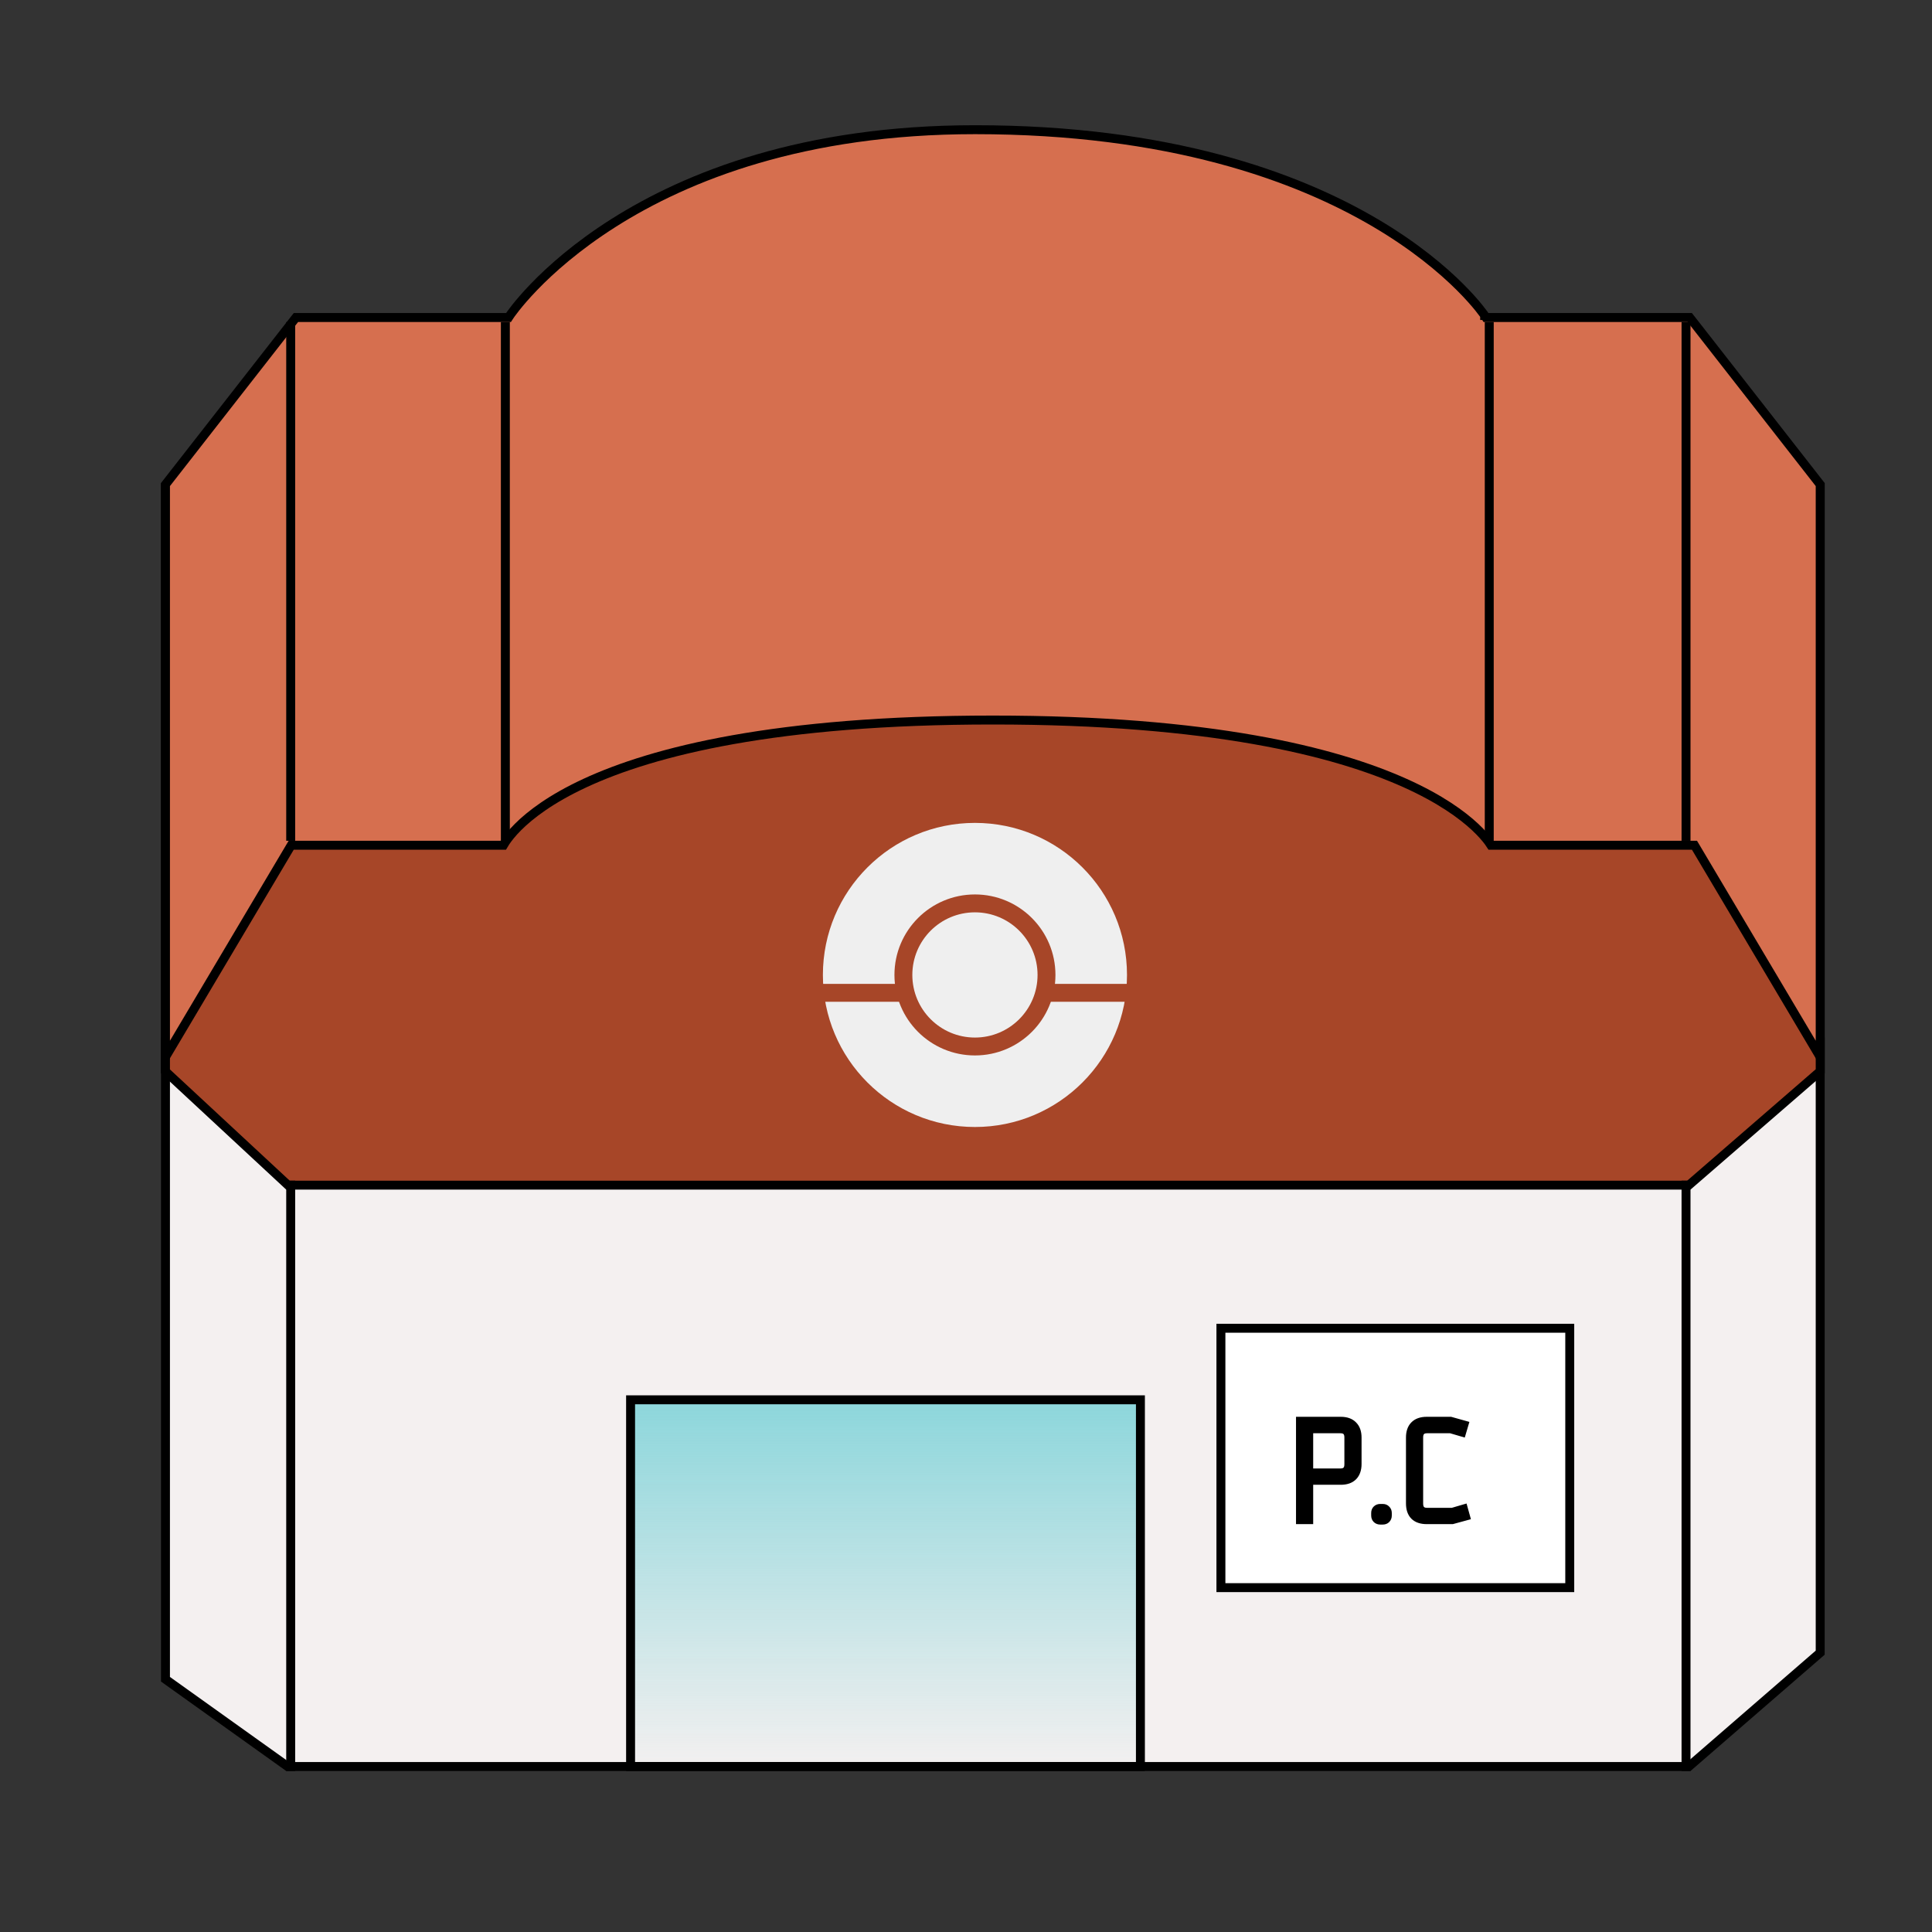 <svg width="108" height="108" viewBox="0 0 108 108" fill="none" xmlns="http://www.w3.org/2000/svg">
<rect x="0" y="0" width="108" height="108" fill="#333333" stroke="none"/>
<path d="M9.25 58.25H101.75V92.386L94.407 98.75H16.08L9.25 93.871V58.25Z" fill="#F4F0F0" stroke="black" stroke-width="0.5"/>
<path d="M9.25 27.25H101.75V59.886L94.407 66.25H16.098L9.25 59.891V27.25Z" fill="#A74628" stroke="black" stroke-width="0.5"/>
<circle cx="54.5" cy="54.5" r="8.5" fill="#EFEFEF"/>
<circle cx="54.5" cy="54.5" r="4.5" fill="#A74628"/>
<circle cx="54.5" cy="54.5" r="3.5" fill="#EFEFEF"/>
<line x1="58" y1="55.5" x2="64" y2="55.5" stroke="#A74628"/>
<line x1="45" y1="55.5" x2="51" y2="55.5" stroke="#A74628"/>
<path d="M82.993 17.638L82.994 17.638L83.067 17.75H83.202H94.458L101.75 27.086V59.089L94.795 47.372L94.722 47.25H94.58H83.345C83.311 47.197 83.266 47.13 83.207 47.05C83.056 46.847 82.816 46.562 82.453 46.224C81.727 45.547 80.513 44.657 78.543 43.772C74.605 42.003 67.641 40.25 55.5 40.25C43.359 40.25 36.518 42.003 32.701 43.773C30.792 44.659 29.638 45.55 28.958 46.229C28.619 46.569 28.398 46.855 28.26 47.06C28.21 47.135 28.171 47.198 28.141 47.25H16.42H16.278L16.205 47.372L9.25 59.089V27.086L16.542 17.75H28.293H28.427L28.501 17.638L28.501 17.638L28.501 17.638L28.502 17.637L28.505 17.632L28.519 17.612C28.532 17.593 28.551 17.565 28.578 17.528C28.631 17.454 28.713 17.344 28.824 17.204C29.046 16.923 29.387 16.519 29.856 16.033C30.794 15.061 32.248 13.762 34.301 12.461C38.404 9.861 44.913 7.25 54.511 7.25C65.351 7.25 72.48 9.864 76.892 12.465C79.098 13.766 80.628 15.066 81.604 16.037C82.091 16.522 82.441 16.925 82.668 17.206C82.781 17.346 82.863 17.456 82.917 17.529C82.944 17.566 82.963 17.594 82.976 17.612L82.99 17.632L82.993 17.637L82.993 17.638L82.993 17.638Z" fill="#D66F4F" stroke="black" stroke-width="0.5"/>
<line x1="28.25" y1="18" x2="28.25" y2="47" stroke="black" stroke-width="0.5"/>
<line x1="16.25" y1="18" x2="16.25" y2="47" stroke="black" stroke-width="0.5"/>
<line x1="83.25" y1="18" x2="83.25" y2="47" stroke="black" stroke-width="0.5"/>
<line x1="94.25" y1="18" x2="94.25" y2="47" stroke="black" stroke-width="0.5"/>
<line x1="16.25" y1="66" x2="16.25" y2="99" stroke="black" stroke-width="0.5"/>
<line x1="94.25" y1="66" x2="94.25" y2="99" stroke="black" stroke-width="0.5"/>
<rect x="68.25" y="74.25" width="19.5" height="14.5" fill="white" stroke="black" stroke-width="0.5"/>
<rect x="35.25" y="78.25" width="28.5" height="20.5" fill="url(#paint0_linear_232_449)" stroke="black" stroke-width="0.5"/>
<path d="M72.648 79.4H74.952C75.261 79.4 75.499 79.485 75.664 79.656C75.829 79.821 75.912 80.056 75.912 80.36V81.84C75.912 82.144 75.829 82.381 75.664 82.552C75.499 82.717 75.261 82.8 74.952 82.8H73.208V85H72.648V79.4ZM73.208 79.92V82.288H74.936C75.213 82.288 75.352 82.144 75.352 81.856V80.352C75.352 80.064 75.213 79.92 74.936 79.92H73.208ZM77.298 85.024H77.154C77.069 85.024 76.997 84.997 76.938 84.944C76.879 84.885 76.85 84.811 76.85 84.72V84.576C76.85 84.485 76.877 84.413 76.93 84.36C76.989 84.301 77.064 84.272 77.154 84.272H77.298C77.389 84.272 77.461 84.301 77.514 84.36C77.573 84.413 77.602 84.485 77.602 84.576V84.72C77.602 84.811 77.573 84.885 77.514 84.944C77.461 84.997 77.389 85.024 77.298 85.024ZM79.755 79.4H81.091L81.891 79.624L81.747 80.112L81.091 79.92H79.771C79.493 79.92 79.355 80.064 79.355 80.352V84.056C79.355 84.344 79.493 84.488 79.771 84.488H81.187L81.843 84.296L81.979 84.784L81.187 85H79.755C79.44 85 79.2 84.917 79.035 84.752C78.875 84.587 78.795 84.349 78.795 84.04V80.36C78.795 80.056 78.875 79.821 79.035 79.656C79.2 79.485 79.44 79.4 79.755 79.4Z" fill="black"/>
<path d="M72.648 79.4V79.2H72.448V79.4H72.648ZM75.664 79.656L75.52 79.795L75.523 79.797L75.664 79.656ZM75.664 82.552L75.805 82.693L75.808 82.691L75.664 82.552ZM73.208 82.8V82.6H73.008V82.8H73.208ZM73.208 85V85.2H73.408V85H73.208ZM72.648 85H72.448V85.2H72.648V85ZM73.208 79.92V79.72H73.008V79.92H73.208ZM73.208 82.288H73.008V82.488H73.208V82.288ZM72.648 79.6H74.952V79.2H72.648V79.6ZM74.952 79.6C75.224 79.6 75.403 79.674 75.52 79.795L75.808 79.517C75.594 79.296 75.298 79.2 74.952 79.2V79.6ZM75.523 79.797C75.64 79.915 75.712 80.092 75.712 80.36H76.112C76.112 80.02 76.019 79.728 75.805 79.515L75.523 79.797ZM75.712 80.36V81.84H76.112V80.36H75.712ZM75.712 81.84C75.712 82.107 75.64 82.289 75.52 82.413L75.808 82.691C76.018 82.474 76.112 82.181 76.112 81.84H75.712ZM75.523 82.411C75.406 82.528 75.226 82.6 74.952 82.6V83C75.297 83 75.592 82.907 75.805 82.693L75.523 82.411ZM74.952 82.6H73.208V83H74.952V82.6ZM73.008 82.8V85H73.408V82.8H73.008ZM73.208 84.8H72.648V85.2H73.208V84.8ZM72.848 85V79.4H72.448V85H72.848ZM73.008 79.92V82.288H73.408V79.92H73.008ZM73.208 82.488H74.936V82.088H73.208V82.488ZM74.936 82.488C75.108 82.488 75.272 82.443 75.392 82.319C75.51 82.196 75.552 82.029 75.552 81.856H75.152C75.152 81.971 75.124 82.02 75.104 82.041C75.085 82.061 75.042 82.088 74.936 82.088V82.488ZM75.552 81.856V80.352H75.152V81.856H75.552ZM75.552 80.352C75.552 80.179 75.51 80.012 75.392 79.889C75.272 79.765 75.108 79.72 74.936 79.72V80.12C75.042 80.12 75.085 80.147 75.104 80.167C75.124 80.188 75.152 80.237 75.152 80.352H75.552ZM74.936 79.72H73.208V80.12H74.936V79.72ZM76.938 84.944L76.797 85.086L76.804 85.092L76.938 84.944ZM76.93 84.36L76.789 84.219L76.789 84.219L76.93 84.36ZM77.514 84.36L77.366 84.495L77.373 84.502L77.38 84.508L77.514 84.36ZM77.514 84.944L77.656 85.085L77.656 85.085L77.514 84.944ZM77.298 84.824H77.154V85.224H77.298V84.824ZM77.154 84.824C77.115 84.824 77.092 84.813 77.073 84.796L76.804 85.092C76.902 85.181 77.023 85.224 77.154 85.224V84.824ZM77.08 84.803C77.062 84.785 77.05 84.763 77.05 84.72H76.65C76.65 84.858 76.697 84.986 76.797 85.085L77.08 84.803ZM77.05 84.72V84.576H76.65V84.72H77.05ZM77.05 84.576C77.05 84.527 77.063 84.51 77.072 84.501L76.789 84.219C76.691 84.317 76.65 84.444 76.65 84.576H77.05ZM77.072 84.501C77.089 84.484 77.111 84.472 77.154 84.472V84.072C77.016 84.072 76.889 84.119 76.789 84.219L77.072 84.501ZM77.154 84.472H77.298V84.072H77.154V84.472ZM77.298 84.472C77.341 84.472 77.356 84.484 77.366 84.495L77.662 84.225C77.565 84.119 77.436 84.072 77.298 84.072V84.472ZM77.38 84.508C77.39 84.518 77.402 84.533 77.402 84.576H77.802C77.802 84.438 77.755 84.309 77.649 84.212L77.38 84.508ZM77.402 84.576V84.72H77.802V84.576H77.402ZM77.402 84.72C77.402 84.763 77.39 84.785 77.373 84.803L77.656 85.085C77.755 84.986 77.802 84.858 77.802 84.72H77.402ZM77.373 84.803C77.364 84.811 77.347 84.824 77.298 84.824V85.224C77.43 85.224 77.557 85.184 77.656 85.085L77.373 84.803ZM81.091 79.4L81.144 79.207L81.118 79.2H81.091V79.4ZM81.891 79.624L82.082 79.681L82.14 79.486L81.945 79.431L81.891 79.624ZM81.747 80.112L81.69 80.304L81.882 80.36L81.938 80.169L81.747 80.112ZM81.091 79.92L81.147 79.728L81.119 79.72H81.091V79.92ZM81.187 84.488V84.688H81.215L81.243 84.68L81.187 84.488ZM81.843 84.296L82.035 84.242L81.981 84.047L81.786 84.104L81.843 84.296ZM81.979 84.784L82.031 84.977L82.225 84.924L82.171 84.73L81.979 84.784ZM81.187 85V85.2H81.213L81.239 85.193L81.187 85ZM79.035 84.752L78.891 84.891L78.893 84.893L79.035 84.752ZM79.035 79.656L78.891 79.517L78.891 79.517L79.035 79.656ZM79.755 79.6H81.091V79.2H79.755V79.6ZM81.037 79.593L81.837 79.817L81.945 79.431L81.144 79.207L81.037 79.593ZM81.699 79.567L81.555 80.055L81.938 80.169L82.082 79.681L81.699 79.567ZM81.803 79.92L81.147 79.728L81.034 80.112L81.69 80.304L81.803 79.92ZM81.091 79.72H79.771V80.12H81.091V79.72ZM79.771 79.72C79.599 79.72 79.434 79.765 79.314 79.889C79.196 80.012 79.155 80.179 79.155 80.352H79.555C79.555 80.237 79.582 80.188 79.603 80.167C79.621 80.147 79.665 80.12 79.771 80.12V79.72ZM79.155 80.352V84.056H79.555V80.352H79.155ZM79.155 84.056C79.155 84.229 79.196 84.396 79.314 84.519C79.434 84.643 79.599 84.688 79.771 84.688V84.288C79.665 84.288 79.621 84.261 79.603 84.241C79.582 84.22 79.555 84.171 79.555 84.056H79.155ZM79.771 84.688H81.187V84.288H79.771V84.688ZM81.243 84.68L81.899 84.488L81.786 84.104L81.13 84.296L81.243 84.68ZM81.65 84.35L81.786 84.838L82.171 84.73L82.035 84.242L81.65 84.35ZM81.926 84.591L81.134 84.807L81.239 85.193L82.031 84.977L81.926 84.591ZM81.187 84.8H79.755V85.2H81.187V84.8ZM79.755 84.8C79.474 84.8 79.292 84.727 79.176 84.611L78.893 84.893C79.108 85.108 79.406 85.2 79.755 85.2V84.8ZM79.178 84.613C79.065 84.496 78.995 84.316 78.995 84.04H78.595C78.595 84.383 78.684 84.677 78.891 84.891L79.178 84.613ZM78.995 84.04V80.36H78.595V84.04H78.995ZM78.995 80.36C78.995 80.091 79.065 79.912 79.178 79.795L78.891 79.517C78.684 79.73 78.595 80.021 78.595 80.36H78.995ZM79.178 79.795C79.295 79.675 79.476 79.6 79.755 79.6V79.2C79.404 79.2 79.105 79.296 78.891 79.517L79.178 79.795Z" fill="black"/>
<defs>
<linearGradient id="paint0_linear_232_449" x1="49.5" y1="78" x2="49.5" y2="99" gradientUnits="userSpaceOnUse">
<stop stop-color="#8BD6DB"/>
<stop offset="1" stop-color="#8BD6DB" stop-opacity="0"/>
</linearGradient>
</defs>
</svg>
